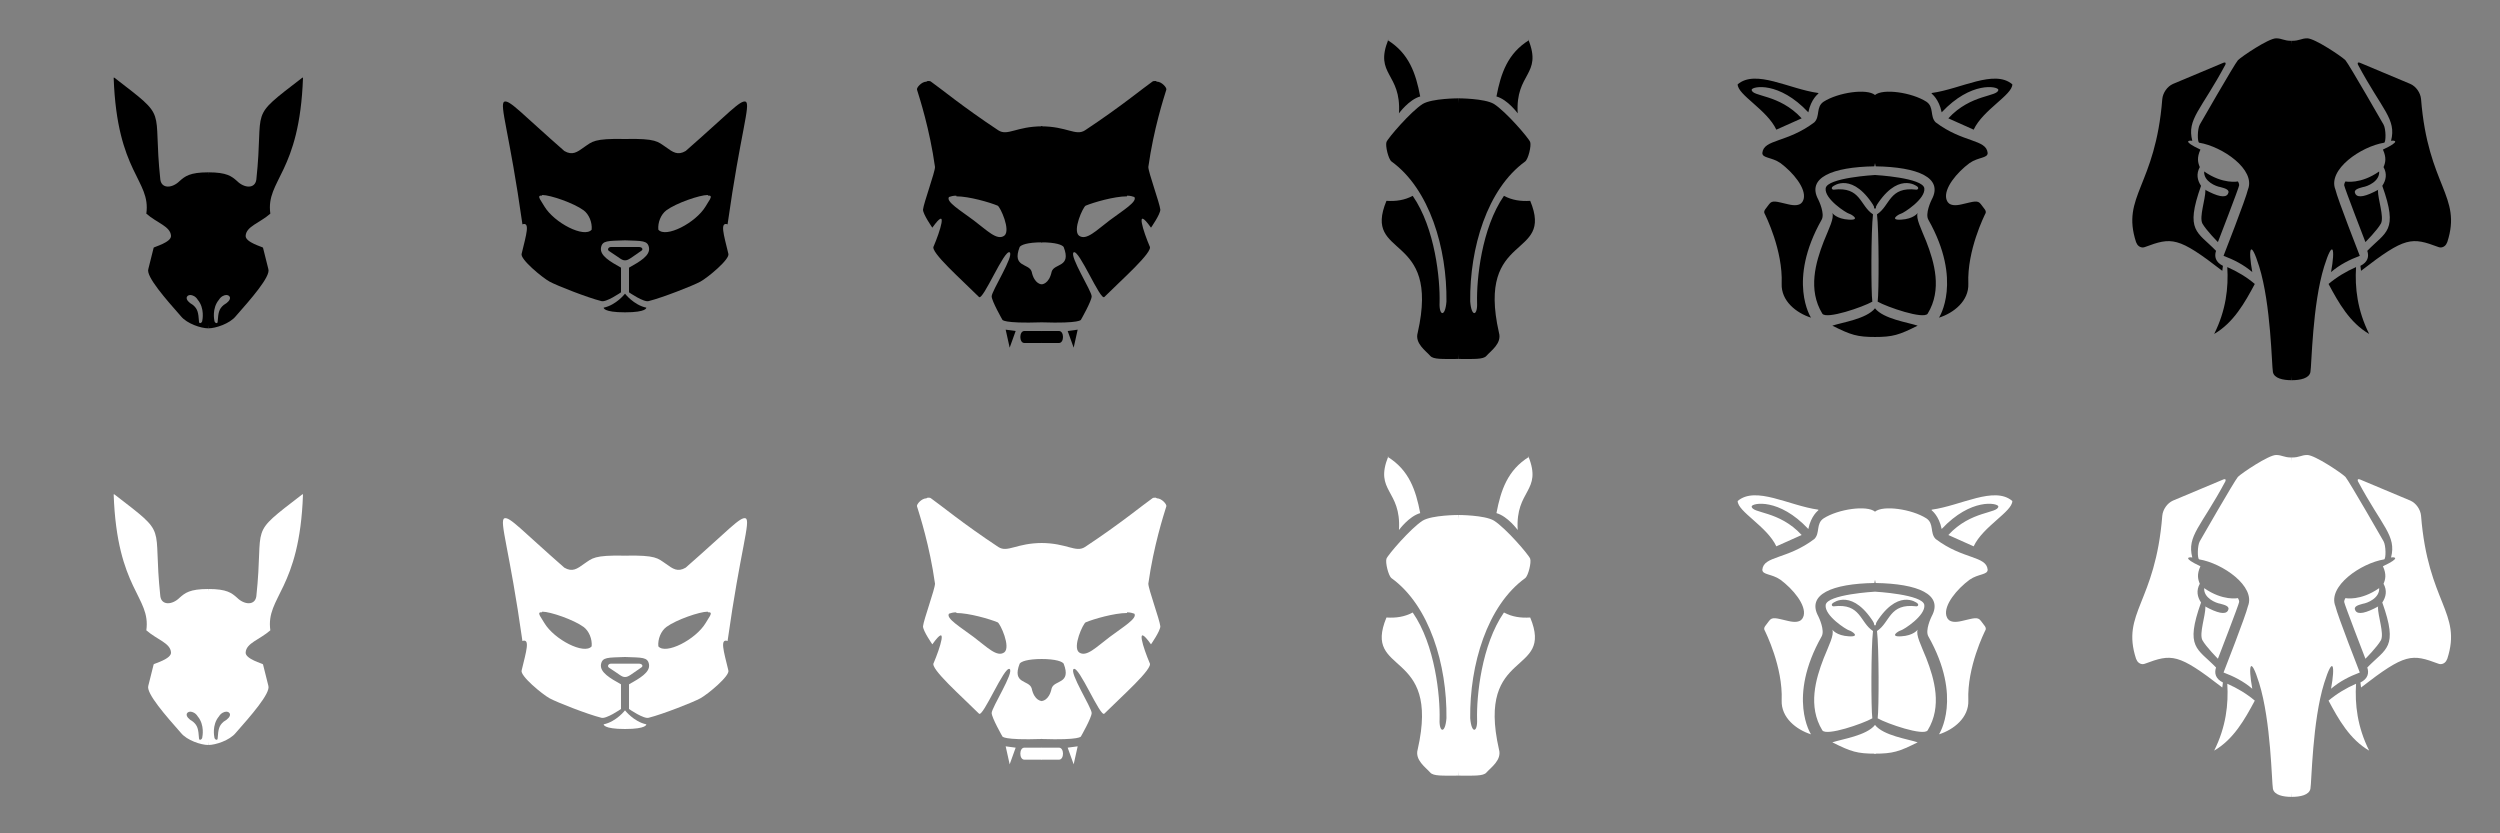 <?xml version="1.0" encoding="UTF-8" standalone="no"?>
<svg
   xmlns:svg="http://www.w3.org/2000/svg"
   xmlns="http://www.w3.org/2000/svg"
   xmlns:xlink="http://www.w3.org/1999/xlink"
   width="600"
   height="200"
   version="1.1"
   >
  <rect width="100%" height="100%" fill="#808080" stroke="none"/>
  <defs>
    <!-- Rabbit alternative -->
    <g  id="rabbit" transform="scale(0.16) translate(0,-16)">
      <path
         d="m -142 -180 c 5 144 56 153 49 204 16 14 36 19 37 33 1 10 -26 17 -26 18 l -8 32 c -4 11 27 46 49 71 9 11 30 18 41 18 l 13 -139 -13 -95 c -28 0 -35 6 -43 13 -11 11 -27 12 -29 -2 -12 -112 14 -89 -69 -153 z m 115 326 c 3 0 8 2 11 7 11 13 7 31 7 31 0 4 -5 6 -5 2 -1 -14 -2 -19 -9 -25 -14 -8 -10 -15 -4 -15 z"
         id="rr"/>
      <use
         xlink:href="#rr"
         transform="scale(-1,1)"/>
    </g>
  <!-- Rabbit base -->
    <g>
      <path
          id="r"
          d="m -142 6 c 5 145 40 190 49 204 16 14 36 19 37 33 1 10 -26 17 -26 18 -8 32 c -4 11 27 46 49 71 9 11 33 18 41 18 l 13 -139 -13 -95 c -28 0 -35 6 -43 13 -11 11 -27 12 -29 -2 -12 -112 14 -89 -69 -153 z m 115 326 c 3 0 8 2 11 7 11 13 7 31 7 31 0 4 -5 6 -5 2 -1 -14 -2 -19 -9 -25 -14 -8 -10 -15 -4 -15 z"
	 />
      <use transform="scale(-1,1)" xlink:href="#r"/>
    </g>
    <!-- Cat -->
    <g id="cat" transform="scale(0.16) translate(0,24)">
      <path
	  d="m -154 0 c 12 -4 6 15 -1 44 -3 8 31 36 42 42 11 6 57 24 77 29 7 3 30 -13 30 -13 l 0 -37 c -16 -9 -32 -18 -30 -30 2 -11 10 -10 36 -11 l 21 -76 -21 -76 c -47 -1 -49 4 -61 12 -11 8 -18 13 -30 6 -64 -56 -82 -77 -90 -74 -8 4 8 48 27 183 z m 30 -44 c 12 0 47 12 62 23 8 6 13 18 12 29 -11 13 -56 -10 -71 -35 -3 -6 -13 -17 -4 -16 z"
       id="c"/>
      <use transform="scale(-1,1)" xlink:href="#c"/>
      <!-- Mouth/Nose -->
    <path d="m -32 125 c 0 0 -1 7 32 7 33 0 32 -7 32 -7 -19 -4 -32 -21 -32 -21 0 0 -13 17 -32 21 z"/>
    <path d="m -24 40 c -3 -2 -1 -6 3 -6 h 22 20 c 5 0 7 4 3 6 -16 11 -19 14 -24 14 -5 0 -7 -3 -24 -14 z" />
    </g>
    <!-- Doggie -->
    <g id="dog" transform="scale(0.16)">
    <path
       d="m -173 -190 c -7 0 -15 9 -14 12 4 13 19 59 27 116 0 8 -17 54 -18 64 0 7 14 27 14 27 25 -35 11 7 2 28 -6 8 43 51 68 76 6 6 38 -72 46 -67 7 5 -27 58 -27 66 0 7 16 35 16 35 0 0 0 6 59 4 l 13 -33 -13 -24 c 0 0 -11 0 -15 -19 -4 -13 -30 -6 -18 -37 2 -3 11 -7 34 -7 l 19 -87 -19 -87 c -39 0 -52 15 -66 6 -53 -35 -88 -64 -101 -73 -1 -1 -3 -1 -5 -1 z m 45 172 c 19 0 50 9 62 14 4 2 20 37 10 45 -11 8 -26 -8 -46 -23 -20 -15 -42 -28 -37 -35 3 -1 6 -2 11 -2 z m 74 200 6 27 9 -25 z m 54 2 -26 0 c -8 0 -8 18 0 18 l 26 0 6 -9 z"
       id="d" />
    <use xlink:href="#d" transform="scale(-1,1)" />
    </g>
    <!-- Horsie -->
<g id="horse" transform="scale(0.15)">
    <path
       id="h"
       d="m -28 235 c 36 -5 3 -68 -13 -58 -13 8 16 17 8 36 -7 16 -6 24 5 22 z m 28 -411 c 0 0 -42 0 -57 9 -19 12 -56 55 -58 61 -2 6 3 27 8 31 61 44 89 139 88 224 -2 26 -12 23 -11 2 1 -37 -7 -119 -43 -171 -13 7 -27 9 -42 8 -39 94 87 48 50 211 -5 17 13 29 20 37 5 6 20 5 45 5 l 14 -209 z m -112 -94 c -23 57 21 53 17 118 0 0 16 -22 34 -27 -7 -37 -18 -69 -52 -90 z"/>
    <use xlink:href="#h" transform="scale(-1,1)" />
</g>
<!-- Camel -->
<g id="camel" transform="scale(0.16)">
    <path
       id="m"
       d="m 0 150 c -13 16 -49 21 -64 26 28 14 37 17 65 17 l 3 -20 z m 0 -200 c 0 0 -72 4 -74 20 -2 16 31 37 35 38 4 1 18 10 0 9 -19 -1 -25 -10 -25 -10 3 8 -5 23 -13 43 -12 31 -24 72 -2 108 6 9 61 -10 75 -18 -2 -14 -2 -107 1 -131 -20 -13 -18 -42 -59 -37 -3 0 -4 -3 -1 -5 0 0 30 -24 64 34 l 5 -30 z m 0 -120 c -12 -10 -55 -4 -77 10 -12 8 -5 22 -14 31 -41 31 -76 25 -78 46 0 8 14 6 27 15 19 14 39 38 35 54 -1 2 -2 13 -23 8 -18 -4 -24 -7 -29 0 -5 7 -8 9 -7 13 2 4 28 56 26 106 -1 26 22 44 44 51 0 0 -36 -55 16 -147 5 -9 -4 -28 -5 -30 -18 -33 21 -49 84 -50 l 11 -53 z m -85 -2 c 0 0 -11 8 -15 28 -44 -47 -84 -39 -85 -34 0 11 41 6 75 43 l -38 17 c -14 -30 -58 -52 -58 -68 27 -23 77 7 121 13 z" />
    <use xlink:href="#m" transform="scale(-1,1)"/>
</g>
<!-- Elephant -->
<g id="elephant" transform="scale(0.15)">
  <path
      id="e"
      d="m 0 275 c -14 0 -28 -3 -30 -13 -2 -10 -3 -108 -22 -169 -14 -45 -18 -29 -11 9 -14 -12 -30 -20 -46 -26 0 0 36 -92 39 -106 13 -32 -41 -69 -78 -75 -3 -1 -3 -22 1 -29 0 0 55 -96 61 -103 6 -6 49 -35 61 -35 10 0 12 4 25 4 l 21 271 z m -124 -74 c 19 -38 23 -74 21 -107 16 7 31 16 44 27 -16 30 -34 62 -65 80 z m -14 -230 c 0 15 -10 42 -5 53 6 11 25 30 25 30 0 0 34 -88 34 -91 0 -3 -2 -6 -2 -6 0 0 -24 5 -54 -16 -1 16 19 24 26 25 7 2 16 4 12 11 -4 7 -17 4 -37 -7 z m -111 83 c -24 -74 31 -89 42 -229 1 -10 8 -20 17 -24 l 81 -34 c 3 -1 4 0 3 3 -39 73 -62 87 -53 122 -5 -1 -17 0 13 14 -6 13 -4 21 -1 28 -6 11 -4 21 2 30 -26 73 -6 73 24 104 -3 9 -1 18 11 24 l -1 8 c -71 -55 -81 -54 -124 -38 -5 2 -11 -1 -13 -6 z"/>
  <use xlink:href="#e" transform="scale(-1,1)"/>
</g>
<g id="gg">
<use xlink:href="#rabbit" x="50"/>
<use xlink:href="#cat" x="150"/>
<use xlink:href="#dog" x="250"/>
<use xlink:href="#horse" x="350"/>
<use xlink:href="#camel" x="450"/>
<use xlink:href="#elephant" x="550"/>
</g>
</defs>
<!-- Actual pieces-->
<use xlink:href="#gg" y="50"/>
<use xlink:href="#gg" style="fill:#fff" y="150"/>
</svg>
